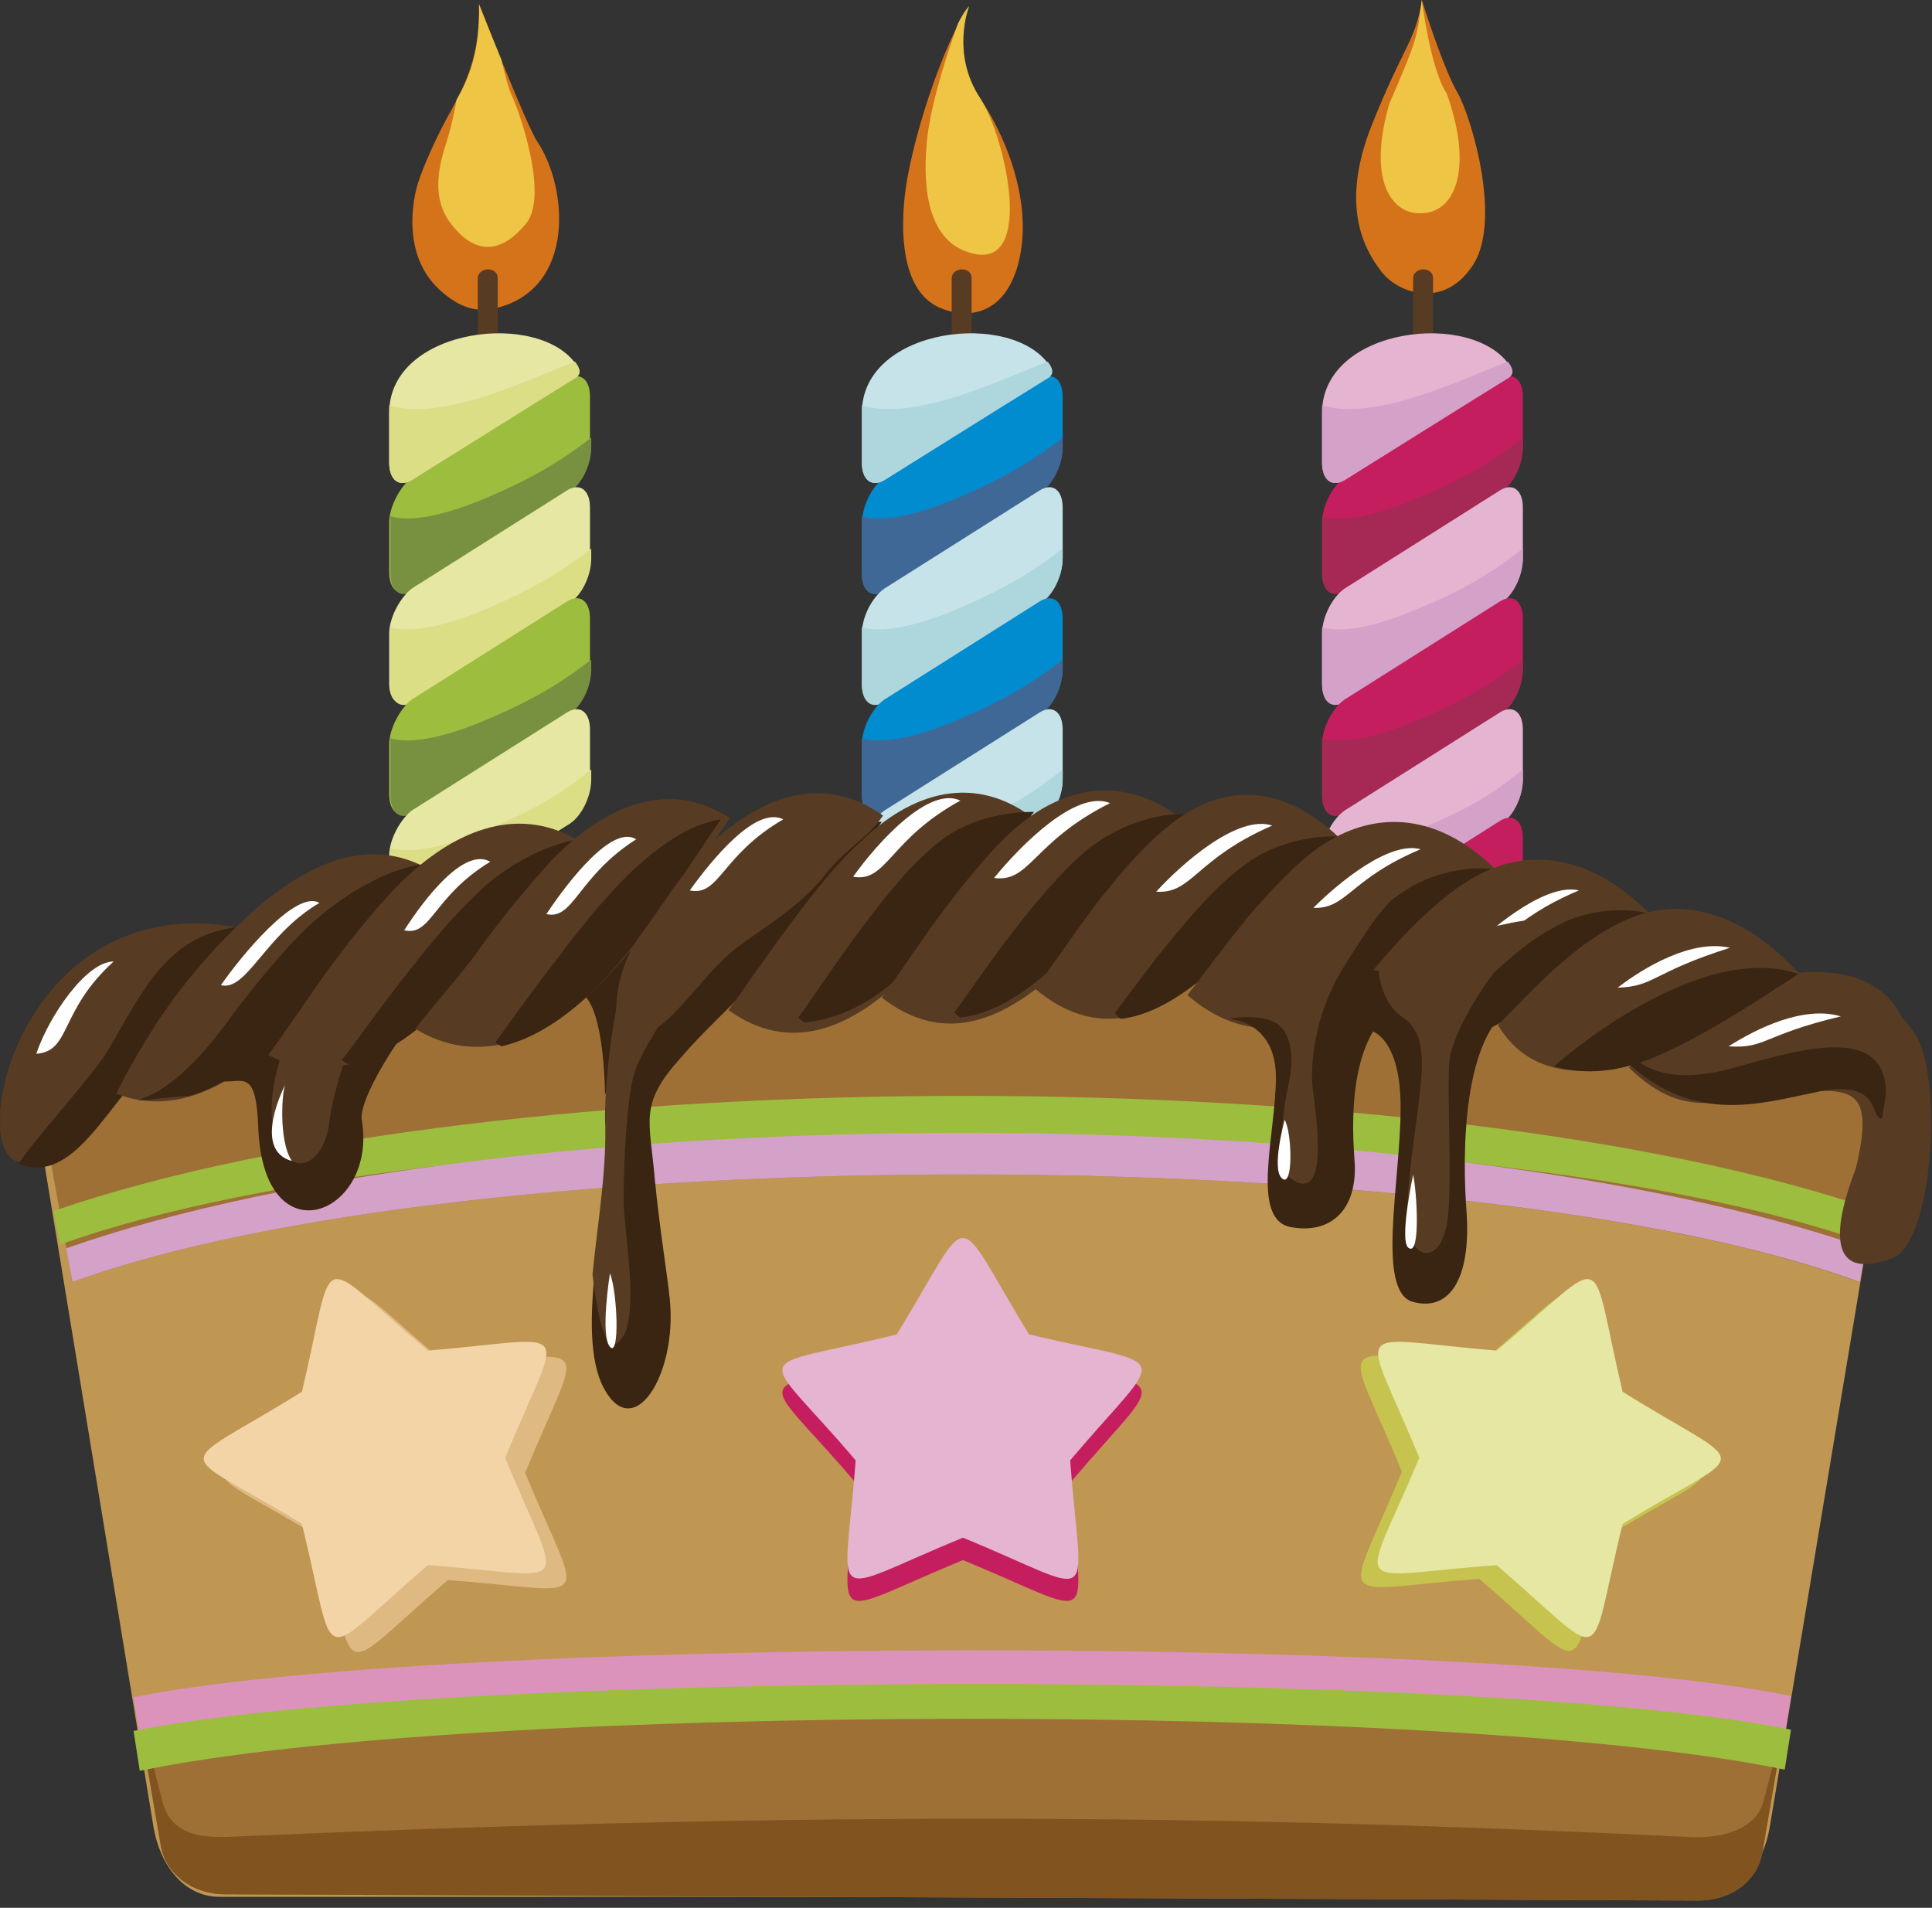 <svg width="80" height="79" viewBox="0 0 80 79" fill="none" xmlns="http://www.w3.org/2000/svg">
<rect x="0" y="0" width="80" height="79" fill="#333333" stroke="none"/>
<g clip-path="url(#clip0_2001_5960)">
<path d="M19.835 0.155C19.835 0.155 21.797 5.216 22.262 5.887C23.501 7.746 23.863 11.929 20.558 12.755C19.783 12.962 19.008 12.755 18.182 11.98C16.633 10.534 17.098 8.262 17.304 7.591C17.511 6.92 18.131 5.525 18.699 4.544C19.215 3.563 19.886 2.375 19.835 0.155Z" fill="#D5731A"/>
<path d="M20.764 2.479C20.919 3.15 21.074 3.718 21.177 3.924C21.487 4.544 22.727 8.056 21.797 9.243C20.868 10.38 19.783 10.689 18.699 9.295C17.614 7.952 18.441 6.145 18.595 5.525C18.699 5.164 18.802 4.699 18.905 4.131C19.422 3.253 19.886 2.117 19.835 0.206C19.835 0.155 20.248 1.239 20.764 2.479Z" fill="#EEC545"/>
<path d="M40.129 0.258C40.129 0.258 39.303 2.117 40.594 4.08C41.885 6.042 42.711 8.624 42.195 10.793C41.678 12.962 40.181 13.272 38.941 12.755C37.702 12.239 37.237 10.586 37.444 8.314C37.65 5.99 39.096 1.704 40.129 0.258Z" fill="#D5731A"/>
<path d="M40.129 0.258C40.129 0.258 39.355 2.221 40.594 4.08C41.678 5.732 42.969 11.619 39.922 10.38C38.632 9.863 38.167 8.211 38.373 5.939C38.477 4.648 39.045 2.685 39.664 0.981C39.819 0.671 39.974 0.413 40.129 0.258Z" fill="#EEC545"/>
<path d="M58.875 0C58.875 0 59.753 2.84 60.373 3.873C60.941 4.906 62.232 9.244 60.941 11.051C59.701 12.858 57.791 12.084 57.171 11.206C56.5 10.328 55.467 8.521 56.809 5.164C58.152 1.807 58.617 1.704 58.875 0Z" fill="#D5731A"/>
<path d="M58.875 0C58.875 0 59.236 2.892 59.908 3.873C61.044 7.075 60.218 8.882 58.772 8.831C57.636 8.831 56.603 7.488 57.532 4.286C58.72 1.549 58.668 1.549 58.875 0Z" fill="#EEC545"/>
<path d="M19.783 11.516C19.783 11.309 19.99 11.154 20.196 11.154C20.454 11.154 20.61 11.309 20.61 11.516V14.614C20.61 14.821 20.403 14.976 20.196 14.976C19.938 14.976 19.783 14.821 19.783 14.614V11.516ZM39.407 11.516C39.407 11.309 39.613 11.154 39.82 11.154C40.078 11.154 40.233 11.309 40.233 11.516V14.614C40.233 14.821 40.026 14.976 39.82 14.976C39.562 14.976 39.407 14.821 39.407 14.614V11.516ZM58.514 11.516C58.514 11.309 58.72 11.154 58.927 11.154C59.185 11.154 59.34 11.309 59.34 11.516V14.614C59.34 14.821 59.133 14.976 58.927 14.976C58.668 14.976 58.514 14.821 58.514 14.614V11.516Z" fill="#573C23"/>
<path d="M17.046 19.778L23.501 15.699C24.017 15.389 24.43 15.699 24.43 16.422V18.487C24.43 19.21 24.017 20.037 23.501 20.346L17.046 24.426C16.529 24.736 16.116 24.426 16.116 23.703V21.637C16.116 20.966 16.581 20.14 17.046 19.778Z" fill="#9DBD3F"/>
<path d="M24.482 18.126V18.539C24.482 19.262 24.069 20.088 23.552 20.398L17.098 24.478C16.581 24.788 16.168 24.478 16.168 23.755V21.379C16.684 21.534 17.82 21.586 20.041 20.656C22.52 19.623 23.656 18.746 24.482 18.126Z" fill="#779141"/>
<path d="M23.914 15.182C24.017 15.337 23.966 15.543 23.501 15.802L17.046 19.881C16.529 20.191 16.116 19.881 16.116 19.158V17.093C16.116 13.53 22.468 12.807 23.914 15.182Z" fill="#E5E7A3"/>
<path d="M23.759 15.699C21.59 17.041 19.215 18.539 17.046 19.881C16.529 20.191 16.116 19.881 16.116 19.159V16.783C18.337 17.506 22.261 15.544 23.811 14.976C23.966 15.182 24.172 15.492 23.759 15.699Z" fill="#DCDE86"/>
<path d="M17.046 24.374L23.501 20.294C24.017 19.985 24.43 20.294 24.43 21.017V23.083C24.43 23.806 24.017 24.632 23.501 24.942L17.046 29.022C16.529 29.331 16.116 29.022 16.116 28.299V26.233C16.116 25.562 16.581 24.735 17.046 24.374Z" fill="#E5E7A3"/>
<path d="M24.482 22.722V23.135C24.482 23.858 24.069 24.684 23.552 24.994L17.098 29.073C16.581 29.383 16.168 29.073 16.168 28.351V25.975C16.684 26.13 17.82 26.182 20.041 25.252C22.52 24.219 23.656 23.341 24.482 22.722Z" fill="#DCDE86"/>
<path d="M17.046 28.97L23.501 24.891C24.017 24.581 24.43 24.891 24.43 25.614V27.679C24.43 28.402 24.017 29.228 23.501 29.538L17.046 33.618C16.529 33.928 16.116 33.618 16.116 32.895V30.829C16.116 30.158 16.581 29.332 17.046 28.97Z" fill="#9DBD3F"/>
<path d="M24.482 27.318V27.731C24.482 28.454 24.069 29.28 23.552 29.59L17.098 33.67C16.581 33.98 16.168 33.67 16.168 32.947V30.571C16.684 30.726 17.82 30.778 20.041 29.848C22.52 28.815 23.656 27.938 24.482 27.318Z" fill="#779141"/>
<path d="M17.046 33.566L23.501 29.487C24.017 29.177 24.43 29.487 24.43 30.21V32.275C24.43 32.998 24.017 33.825 23.501 34.135L17.046 38.214C16.529 38.524 16.116 38.214 16.116 37.491V35.425C16.116 34.754 16.581 33.928 17.046 33.566Z" fill="#E5E7A3"/>
<path d="M24.482 31.862V32.275C24.482 32.998 24.069 33.825 23.552 34.135L17.098 38.214C16.581 38.524 16.168 38.214 16.168 37.491V35.116C16.684 35.271 17.82 35.322 20.041 34.393C22.52 33.411 23.656 32.534 24.482 31.862Z" fill="#DCDE86"/>
<path d="M36.618 19.778L43.073 15.699C43.59 15.389 44.003 15.699 44.003 16.422V18.487C44.003 19.21 43.59 20.037 43.073 20.346L36.618 24.478C36.102 24.788 35.688 24.478 35.688 23.755V21.689C35.688 20.966 36.102 20.14 36.618 19.778Z" fill="#008CCF"/>
<path d="M44.003 18.126V18.539C44.003 19.262 43.59 20.088 43.073 20.398L36.618 24.478C36.102 24.788 35.688 24.478 35.688 23.755V21.379C36.205 21.534 37.341 21.586 39.562 20.656C42.04 19.623 43.176 18.746 44.003 18.126Z" fill="#406897"/>
<path d="M43.486 15.182C43.59 15.337 43.538 15.543 43.073 15.802L36.618 19.881C36.102 20.191 35.688 19.881 35.688 19.158V17.093C35.688 13.53 41.989 12.807 43.486 15.182Z" fill="#C5E3E8"/>
<path d="M43.331 15.699C41.162 17.041 38.787 18.539 36.618 19.881C36.102 20.191 35.688 19.881 35.688 19.159V16.783C37.909 17.506 41.834 15.544 43.383 14.976C43.538 15.182 43.744 15.492 43.331 15.699Z" fill="#AED6DD"/>
<path d="M36.618 24.374L43.073 20.294C43.59 19.985 44.003 20.294 44.003 21.017V23.083C44.003 23.806 43.59 24.632 43.073 24.942L36.618 29.022C36.102 29.331 35.688 29.022 35.688 28.299V26.233C35.688 25.562 36.102 24.735 36.618 24.374Z" fill="#C5E3E8"/>
<path d="M44.003 22.722V23.135C44.003 23.858 43.59 24.684 43.073 24.994L36.618 29.073C36.102 29.383 35.688 29.073 35.688 28.351V25.975C36.205 26.13 37.341 26.182 39.562 25.252C42.04 24.219 43.176 23.341 44.003 22.722Z" fill="#AED6DD"/>
<path d="M36.618 28.97L43.073 24.891C43.59 24.581 44.003 24.891 44.003 25.614V27.679C44.003 28.402 43.59 29.228 43.073 29.538L36.618 33.618C36.102 33.928 35.688 33.618 35.688 32.895V30.829C35.688 30.158 36.102 29.332 36.618 28.97Z" fill="#008CCF"/>
<path d="M44.003 27.318V27.731C44.003 28.454 43.59 29.28 43.073 29.59L36.618 33.67C36.102 33.98 35.688 33.67 35.688 32.947V30.571C36.205 30.726 37.341 30.778 39.562 29.848C42.04 28.815 43.176 27.938 44.003 27.318Z" fill="#406897"/>
<path d="M36.618 33.566L43.073 29.487C43.59 29.177 44.003 29.487 44.003 30.21V32.275C44.003 32.998 43.59 33.825 43.073 34.135L36.618 38.214C36.102 38.524 35.688 38.214 35.688 37.491V35.425C35.688 34.754 36.102 33.928 36.618 33.566Z" fill="#C5E3E8"/>
<path d="M44.003 31.862V32.275C44.003 32.998 43.59 33.825 43.073 34.135L36.618 38.214C36.102 38.524 35.688 38.214 35.688 37.491V35.116C36.205 35.271 37.341 35.322 39.562 34.393C42.04 33.411 43.176 32.534 44.003 31.862Z" fill="#AED6DD"/>
<path d="M55.674 19.778L62.129 15.699C62.645 15.389 63.058 15.699 63.058 16.422V18.487C63.058 19.21 62.645 20.037 62.129 20.346L55.674 24.426C55.157 24.736 54.744 24.426 54.744 23.703V21.637C54.744 20.966 55.157 20.14 55.674 19.778Z" fill="#C51E5F"/>
<path d="M63.058 18.126V18.539C63.058 19.262 62.645 20.088 62.129 20.398L55.674 24.478C55.157 24.788 54.744 24.478 54.744 23.755V21.379C55.261 21.534 56.397 21.586 58.617 20.656C61.148 19.623 62.232 18.746 63.058 18.126Z" fill="#A52954"/>
<path d="M62.542 15.182C62.645 15.337 62.593 15.543 62.129 15.802L55.674 19.881C55.157 20.191 54.744 19.881 54.744 19.158V17.093C54.744 13.53 61.044 12.807 62.542 15.182Z" fill="#E4B4D0"/>
<path d="M62.387 15.699C60.218 17.041 57.843 18.539 55.674 19.881C55.157 20.191 54.744 19.881 54.744 19.159V16.783C56.965 17.506 60.889 15.544 62.439 14.976C62.593 15.182 62.8 15.492 62.387 15.699Z" fill="#D4A1C8"/>
<path d="M55.674 24.374L62.129 20.294C62.645 19.985 63.058 20.294 63.058 21.017V23.083C63.058 23.806 62.645 24.632 62.129 24.942L55.674 29.022C55.157 29.331 54.744 29.022 54.744 28.299V26.233C54.744 25.562 55.157 24.735 55.674 24.374Z" fill="#E4B4D0"/>
<path d="M63.058 22.722V23.135C63.058 23.858 62.645 24.684 62.129 24.994L55.674 29.073C55.157 29.383 54.744 29.073 54.744 28.351V25.975C55.261 26.13 56.397 26.182 58.617 25.252C61.148 24.219 62.232 23.341 63.058 22.722Z" fill="#D4A1C8"/>
<path d="M55.674 28.97L62.129 24.891C62.645 24.581 63.058 24.891 63.058 25.614V27.679C63.058 28.402 62.645 29.228 62.129 29.538L55.674 33.618C55.157 33.928 54.744 33.618 54.744 32.895V30.829C54.744 30.158 55.157 29.332 55.674 28.97Z" fill="#C51E5F"/>
<path d="M63.058 27.318V27.731C63.058 28.454 62.645 29.28 62.129 29.59L55.674 33.67C55.157 33.98 54.744 33.67 54.744 32.947V30.571C55.261 30.726 56.397 30.778 58.617 29.848C61.148 28.815 62.232 27.938 63.058 27.318Z" fill="#A52954"/>
<path d="M55.674 33.566L62.129 29.487C62.645 29.177 63.058 29.487 63.058 30.21V32.275C63.058 32.998 62.645 33.825 62.129 34.135L55.674 38.214C55.157 38.524 54.744 38.214 54.744 37.491V35.425C54.744 34.754 55.157 33.928 55.674 33.566Z" fill="#E4B4D0"/>
<path d="M63.058 31.862V32.275C63.058 32.998 62.645 33.825 62.129 34.135L55.674 38.214C55.157 38.524 54.744 38.214 54.744 37.491V35.116C55.261 35.271 56.397 35.322 58.617 34.393C61.148 33.411 62.232 32.534 63.058 31.862Z" fill="#D4A1C8"/>
<path d="M55.674 38.059L62.129 33.98C62.645 33.67 63.058 33.98 63.058 34.703V36.768C63.058 37.491 62.645 38.317 62.129 38.627L55.674 42.707C55.157 43.017 54.744 42.707 54.744 41.984V39.918C54.744 39.247 55.157 38.369 55.674 38.059Z" fill="#C51E5F"/>
<path d="M63.058 36.355V36.768C63.058 37.491 62.645 38.317 62.129 38.627L55.674 42.707C55.157 43.017 54.744 42.707 54.744 41.984V39.608C55.261 39.763 56.397 39.815 58.617 38.885C61.148 37.904 62.232 36.975 63.058 36.355Z" fill="#A52954"/>
<path d="M55.674 42.655L62.129 38.575C62.645 38.265 63.058 38.575 63.058 39.298V41.364C63.058 42.087 62.645 42.913 62.129 43.223L55.674 47.302C55.157 47.612 54.744 47.302 54.744 46.58V44.514C54.744 43.843 55.157 42.965 55.674 42.655Z" fill="#E0BDD9"/>
<path d="M63.058 40.951V41.364C63.058 42.087 62.645 42.913 62.129 43.223L55.674 47.303C55.157 47.612 54.744 47.303 54.744 46.58V44.204C55.261 44.359 56.397 44.411 58.617 43.481C61.148 42.5 62.232 41.57 63.058 40.951Z" fill="#D4A1C8"/>
<path d="M77.878 48.026L73.282 75.653C73.024 77.203 72.043 78.545 70.545 78.545H9.093C7.596 78.545 6.615 77.203 6.356 75.653L1.812 48.026C-0.873 31.449 80.615 30.881 77.878 48.026Z" fill="#BF9752"/>
<path d="M78.034 46.786L76.949 53.086C61.044 47.199 19.422 47.096 3 53.086L1.864 46.786C-0.873 31.81 80.771 31.294 78.034 46.786Z" fill="#9E7036"/>
<path d="M77.724 50.143L77.466 51.537C61.354 45.65 19.112 45.547 2.484 51.537L2.226 50.143C20.816 43.739 59.547 43.843 77.724 50.143Z" fill="#9DBD3F"/>
<path d="M77.259 51.692L77.001 53.086C61.096 47.199 19.422 47.096 3 53.086L2.742 51.692C21.075 45.237 59.288 45.392 77.259 51.692Z" fill="#D4A1C8"/>
<path d="M73.903 71.264L72.973 76.738C72.767 77.822 71.785 78.7 70.288 78.7L9.352 78.442C7.906 78.442 6.874 77.564 6.667 76.48L5.789 71.367C18.079 69.611 61.457 69.508 73.903 71.264Z" fill="#9E7036"/>
<path d="M73.903 71.264L72.973 76.738C72.767 77.822 71.785 78.7 70.288 78.7L9.352 78.442C7.906 78.442 6.874 77.564 6.667 76.479L5.789 71.367H5.892L6.719 74.569C6.977 75.653 7.803 76.118 9.352 76.066C31.764 75.085 48.754 75.033 69.875 76.066C71.476 76.169 72.767 75.653 73.025 74.569L73.903 71.264Z" fill="#80531F"/>
<path d="M3.052 46.425C2.639 46.889 2.587 46.993 2.174 47.406C-2.112 51.64 -0.511 35.58 10.85 38.627C10.127 39.66 9.455 40.486 8.732 41.364C8.009 42.242 7.183 43.171 6.099 44.307C5.169 45.34 4.136 45.908 3.052 46.425Z" fill="#573C23"/>
<path d="M74.16 70.231L73.902 71.884C60.269 69.043 19.37 69.095 5.788 71.935L5.53 70.283C17.924 67.752 61.663 67.649 74.16 70.231Z" fill="#DB93BB"/>
<path d="M9.971 38.369C9.3 39.298 8.629 40.331 7.906 41.364C7.183 42.397 6.408 43.843 5.582 44.772C4.239 46.218 2.793 49.058 0.779 48.18C1.399 47.199 3.826 44.566 4.446 43.533C5.892 41.106 6.873 38.678 9.971 38.369Z" fill="#3A2412"/>
<path d="M17.563 35.89C16.84 36.923 15.962 38.111 14.981 39.35C14 40.538 12.967 41.725 11.882 42.758C9.713 44.875 7.338 46.27 4.808 45.288C6.254 42.448 7.803 40.228 10.23 37.956C12.502 35.89 15.032 34.599 17.563 35.89Z" fill="#573C23"/>
<path d="M17.511 35.787C16.788 36.82 15.911 38.059 14.929 39.298C13.948 40.538 12.864 41.725 11.883 42.758C10.591 43.998 9.249 44.979 7.803 45.392C7.648 45.34 5.892 45.599 5.737 45.547C7.39 45.031 8.887 43.068 9.765 41.829C10.695 40.641 11.676 39.402 12.76 38.369C14.155 37.078 15.962 35.993 17.511 35.787ZM36.515 34.031C35.792 35.064 34.966 35.58 34.036 36.923C33.675 37.439 31.919 39.815 30.834 41.054C30.267 41.674 29.027 42.81 28.149 43.843C26.445 45.754 26.91 46.373 27.116 48.852C27.323 50.969 27.633 52.777 27.736 53.809C28.046 56.908 26.239 59.8 24.999 57.476C23.76 55.1 25.257 50.04 25.154 46.27C25.154 39.402 26.703 38.472 26.755 38.472C26.548 39.04 23.398 47.148 31.919 35.632C32.9 34.134 35.017 33.98 36.515 34.031Z" fill="#3A2412"/>
<path d="M73.747 45.237C71.579 45.34 69.926 46.631 67.447 44.204C68.893 42.965 70.649 41.003 72.818 40.538C76.278 39.763 78.034 40.641 78.757 42.139C78.963 42.345 79.118 42.552 79.325 42.862C80.461 44.721 80.047 51.486 78.343 52.105C75.555 53.138 75.968 50.659 76.846 48.387C77.724 44.721 76.484 45.134 73.747 45.237Z" fill="#573C23"/>
<path d="M75.142 45.237C72.87 45.702 70.236 46.528 67.499 44.101C67.551 44.049 67.654 43.998 67.757 43.894C68.119 44.152 68.945 44.772 70.959 44.411C72.818 44.101 78.24 41.725 78.085 45.392L77.93 46.321C77.517 46.321 77.775 45.34 76.639 45.134C76.278 45.082 75.813 45.082 75.142 45.237Z" fill="#3A2412"/>
<path d="M76.226 42.087C72.972 42.862 73.127 43.43 71.578 43.327C72.714 42.604 74.677 41.622 76.226 42.087Z" fill="#FEFEFE"/>
<path d="M18.544 65.428C13.793 69.508 14.826 69.818 13.329 63.724C7.958 60.419 7.855 61.659 13.329 58.25C14.774 52.157 13.742 52.518 18.544 56.546C24.793 56.03 24.121 55.204 21.746 60.987C24.121 66.771 24.793 65.893 18.544 65.428Z" fill="#DEB981"/>
<path d="M61.25 65.377C66.001 69.456 64.969 69.766 66.466 63.672C71.837 60.367 71.94 61.607 66.466 58.199C65.02 52.105 66.053 52.467 61.25 56.495C55.002 55.978 55.673 55.152 58.049 60.936C55.673 66.719 55.053 65.841 61.25 65.377Z" fill="#C6C44F"/>
<path d="M17.718 64.809C12.967 68.888 14 69.198 12.502 63.105C7.132 59.8 7.028 61.039 12.502 57.631C13.948 51.537 12.915 51.899 17.718 55.927C23.966 55.41 23.295 54.584 20.92 60.368C23.295 66.151 23.915 65.273 17.718 64.809Z" fill="#F2D4A7"/>
<path d="M61.973 64.809C66.724 68.888 65.692 69.198 67.189 63.105C72.56 59.8 72.663 61.039 67.189 57.631C65.743 51.537 66.776 51.899 61.973 55.927C55.725 55.41 56.396 54.584 58.772 60.368C56.345 66.151 55.725 65.273 61.973 64.809Z" fill="#E5E7A3"/>
<path d="M39.872 64.602C34.088 66.978 34.966 67.598 35.431 61.401C31.351 56.598 30.886 57.734 37.135 56.185C40.388 50.866 39.355 50.866 42.608 56.185C48.702 57.631 48.341 56.65 44.313 61.401C44.777 67.598 45.655 66.978 39.872 64.602Z" fill="#C51E5F"/>
<path d="M39.872 63.673C34.088 66.048 34.966 66.668 35.431 60.471C31.351 55.669 30.886 56.804 37.135 55.255C40.388 49.936 39.355 49.936 42.608 55.255C48.702 56.701 48.341 55.72 44.313 60.471C44.777 66.719 45.655 66.048 39.872 63.673Z" fill="#E4B4D0"/>
<path d="M25.051 45.34C25.051 45.34 25.051 41.829 24.121 41.157C23.192 40.486 26.394 38.007 26.394 38.007L27.736 39.247C27.736 39.298 25.516 43.894 25.051 45.34Z" fill="#3A2412"/>
<path d="M24.534 52.777C24.741 50.659 25.154 48.284 25.051 46.27C25.051 44.462 25.515 40.383 26.393 39.144C27.942 36.407 27.994 37.852 29.802 38.266C28.769 40.28 26.651 43.223 26.29 44.359C25.98 45.289 25.825 47.819 25.825 49.73C25.825 51.072 26.651 55.152 25.464 55.669C25.051 55.823 24.741 54.532 24.534 52.777Z" fill="#573C23"/>
<path d="M13.793 40.383C13.844 40.693 19.163 39.918 18.905 40.176C17.046 41.932 14.825 45.392 14.98 46.373C15.652 50.298 10.901 52.208 10.694 46.683C10.591 43.946 9.92 45.03 8.887 44.721C9.506 44.411 9.61 42.397 13.793 40.383Z" fill="#3A2412"/>
<path d="M17.459 39.401C17.459 39.401 16.22 40.641 15.445 41.519C14.671 42.345 13.793 45.134 13.638 46.476C13.483 47.819 12.605 48.593 11.882 47.922C11.159 47.303 10.901 45.288 11.934 43.016C12.966 40.796 14.309 39.092 15.135 38.472C16.013 37.852 17.459 39.401 17.459 39.401Z" fill="#573C23"/>
<path d="M25.257 52.725C25.257 52.725 24.844 55.307 25.257 55.772C25.67 56.236 25.567 53.499 25.257 52.725ZM11.83 44.876C11.83 44.876 10.384 47.612 12.088 48.077C11.52 47.251 11.675 45.082 11.83 44.876Z" fill="#FEFEFE"/>
<path d="M23.863 34.754C23.14 35.787 22.262 37.078 21.281 38.317C20.299 39.556 19.267 40.744 18.182 41.777C16.065 43.791 13.638 44.979 11.107 43.688C11.83 42.706 12.657 41.467 13.534 40.228C14.464 38.988 15.445 37.697 16.53 36.613C18.699 34.444 21.332 33.308 23.863 34.754Z" fill="#573C23"/>
<path d="M23.914 34.754C23.191 35.787 22.314 37.078 21.332 38.317C20.351 39.556 19.267 40.744 18.234 41.777C17.046 42.913 15.807 43.739 14.516 44.101C14.412 44.049 14.258 43.998 14.154 43.894C14.877 42.965 15.704 41.777 16.633 40.589C17.563 39.401 18.544 38.162 19.628 37.129C20.816 35.89 22.52 35.012 23.914 34.754Z" fill="#3A2412"/>
<path d="M30.215 33.876C29.492 34.961 28.614 36.2 27.633 37.491C26.651 38.73 25.619 40.021 24.534 41.054C22.417 43.12 19.732 44.153 17.201 42.603C17.924 41.622 19.009 40.486 19.887 39.247C20.816 37.956 21.849 36.716 22.882 35.58C25.05 33.36 27.684 32.224 30.215 33.876Z" fill="#573C23"/>
<path d="M29.853 33.928C29.13 34.961 28.304 36.252 27.426 37.543C26.548 38.782 25.567 40.021 24.534 41.054C23.346 42.19 22.107 43.017 20.764 43.326C20.661 43.275 20.609 43.223 20.506 43.171C21.229 42.19 22.055 41.002 22.985 39.815C23.914 38.575 24.895 37.336 25.98 36.252C27.219 35.064 28.51 34.134 29.853 33.928Z" fill="#3A2412"/>
<path d="M36.566 33.773C35.843 34.806 35.121 35.012 34.139 36.252C33.158 37.491 31.764 38.317 30.576 39.195C29.027 40.331 27.736 42.81 26.187 43.017C25.309 43.43 25.154 40.538 26.548 38.679C27.478 37.44 28.149 36.252 29.182 35.167C31.402 32.998 34.036 31.966 36.566 33.773Z" fill="#573C23"/>
<path d="M42.918 33.979C42.195 34.96 41.317 36.096 40.336 37.284C39.355 38.472 38.322 39.66 37.238 40.641C35.121 42.603 32.694 43.636 30.163 41.828C30.886 40.847 31.712 39.608 32.642 38.369C33.571 37.129 34.553 35.838 35.637 34.857C37.754 32.791 40.388 31.965 42.918 33.979Z" fill="#573C23"/>
<path d="M42.815 33.618C42.092 34.599 41.317 35.425 40.336 36.664C39.355 37.904 38.27 39.401 37.289 40.383C36.05 41.57 34.707 42.19 33.313 42.345C33.261 42.293 33.158 42.242 33.055 42.138C33.778 41.157 34.604 39.866 35.533 38.627C36.463 37.387 37.444 36.096 38.529 35.167C39.716 34.031 41.369 33.618 42.815 33.618Z" fill="#3A2412"/>
<path d="M49.218 34.134C48.495 35.012 47.617 36.097 46.636 37.233C45.707 38.317 44.622 39.453 43.589 40.383C41.42 42.293 39.045 43.275 36.515 41.312C37.238 40.331 38.064 39.04 38.993 37.801C39.923 36.561 40.904 35.322 41.989 34.341C44.054 32.533 46.636 31.965 49.218 34.134Z" fill="#573C23"/>
<path d="M49.218 33.721C48.495 34.651 47.617 35.787 46.636 36.871C45.655 38.007 44.622 39.143 43.589 40.073C42.402 41.157 41.111 41.984 39.768 42.139C39.665 42.087 39.613 41.984 39.51 41.932C40.233 40.951 41.059 39.711 41.989 38.524C42.918 37.336 43.899 36.148 44.984 35.219C46.171 34.238 47.876 33.618 49.218 33.721Z" fill="#3A2412"/>
<path d="M55.415 34.651C54.692 35.477 53.866 36.458 52.936 37.439C52.007 38.472 50.974 39.505 49.941 40.383C47.772 42.19 45.397 43.068 42.866 40.951C43.589 39.969 44.415 38.73 45.345 37.491C46.275 36.303 47.256 35.115 48.34 34.237C50.406 32.533 52.885 32.275 55.415 34.651Z" fill="#573C23"/>
<path d="M55.622 34.651C54.899 35.477 53.97 36.458 52.988 37.491C52.007 38.523 50.923 39.556 49.89 40.434C48.806 41.312 47.669 42.035 46.43 42.19C46.327 42.138 46.224 42.035 46.172 41.932C46.895 41.002 47.721 39.815 48.651 38.73C49.58 37.594 50.561 36.51 51.646 35.735C52.782 34.909 54.383 34.547 55.622 34.651Z" fill="#3A2412"/>
<path d="M61.87 35.942C61.148 36.665 60.27 37.542 59.288 38.42C58.307 39.35 57.275 40.279 56.242 41.054C54.073 42.655 51.697 43.378 49.167 41.209C49.89 40.279 50.716 39.143 51.646 38.007C52.575 36.923 53.556 35.838 54.641 35.064C56.758 33.618 59.34 33.515 61.87 35.942Z" fill="#573C23"/>
<path d="M61.87 35.994C61.147 36.717 60.269 37.594 59.288 38.524C58.307 39.453 57.274 40.331 56.293 41.106C55.208 41.881 54.072 42.5 52.884 42.604L52.73 42.449C53.453 41.571 54.279 40.486 55.208 39.505C56.138 38.524 57.119 37.543 58.203 36.871C59.184 36.2 60.682 35.839 61.87 35.994Z" fill="#3A2412"/>
<path d="M68.274 37.801C66.828 39.04 64.71 40.744 62.593 42.035C60.424 43.378 58.049 43.998 55.519 41.777C56.242 40.951 57.068 39.866 57.997 38.885C58.927 37.904 59.908 36.974 60.992 36.355C63.11 35.115 65.743 35.27 68.274 37.801Z" fill="#573C23"/>
<path d="M68.17 37.801C66.776 39.04 64.607 40.847 62.593 42.087C61.56 42.706 60.476 43.171 59.391 43.275L59.185 43.068C60.63 41.57 62.49 39.298 64.607 38.265C65.588 37.749 67.034 37.542 68.17 37.801Z" fill="#3A2412"/>
<path d="M74.522 40.331C73.076 41.261 71.114 42.758 68.945 43.585C66.105 44.669 63.471 44.824 62.025 42.449C63.471 41.002 65.124 39.092 67.293 38.111C69.41 37.13 71.992 37.594 74.522 40.331Z" fill="#573C23"/>
<path d="M74.47 40.331C73.024 41.261 71.062 42.603 68.945 43.585C67.499 44.256 65.95 44.617 64.349 44.153C64.349 44.153 70.236 38.885 74.47 40.331Z" fill="#3A2412"/>
<path d="M13.225 37.388C10.953 38.73 10.23 41.054 9.146 40.796C9.972 39.608 12.244 36.82 13.225 37.388ZM20.3 35.684C17.925 37.129 17.873 38.782 16.737 38.524C17.563 37.233 19.216 35.064 20.3 35.684ZM26.342 34.754C23.915 36.303 23.76 38.111 22.624 37.852C23.553 36.458 25.361 34.134 26.342 34.754ZM32.435 33.928C29.854 35.425 29.802 37.129 28.562 36.871C29.492 35.58 31.299 33.36 32.435 33.928ZM39.769 33.153C36.825 34.754 36.722 36.561 35.327 36.303C36.36 34.857 38.477 32.533 39.769 33.153ZM45.965 33.256C42.764 34.857 42.66 36.561 41.163 36.355C42.299 34.961 44.571 32.688 45.965 33.256ZM52.679 34.186C49.477 35.58 49.374 37.026 47.876 36.923C49.012 35.684 51.284 33.721 52.679 34.186ZM58.824 35.167C55.88 36.407 55.777 37.646 54.383 37.594C55.416 36.561 57.533 34.806 58.824 35.167ZM71.631 39.247C68.377 40.279 68.532 40.847 66.983 40.899C68.119 40.021 70.081 38.885 71.631 39.247ZM65.382 36.871C62.439 38.111 62.335 39.247 60.941 39.247C62.026 38.214 64.091 36.561 65.382 36.871ZM4.705 39.815C2.432 41.88 2.949 43.533 1.503 43.636C2.019 42.087 3.569 39.815 4.705 39.815Z" fill="#FEFEFE"/>
<path d="M74.16 71.625L73.902 73.278C60.269 70.437 19.37 70.489 5.788 73.329L5.53 71.677C17.924 69.146 61.663 69.043 74.16 71.625Z" fill="#9DBD3F"/>
<path d="M50.871 42.19C50.871 42.19 52.833 42.242 52.833 44.617C52.833 46.941 51.749 50.504 53.453 50.814C55.157 51.124 56.242 50.039 56.087 48.026C55.932 46.011 55.932 42.293 58.411 41.364C60.889 40.383 54.124 38.885 50.871 42.19Z" fill="#3A2412"/>
<path d="M50.819 42.19C50.819 42.19 52.214 41.932 52.885 42.397C53.556 42.862 53.556 43.998 53.35 44.927C53.143 45.857 52.782 48.336 53.453 48.8C55.26 50.091 54.331 45.185 54.331 44.824C54.279 43.326 54.692 41.571 55.622 40.073C57.12 37.698 57.326 37.439 58.72 36.303C60.115 35.167 53.815 38.834 53.815 38.834L50.819 42.19Z" fill="#573C23"/>
<path d="M53.194 46.373C53.194 46.373 52.626 48.439 53.091 48.8C53.556 49.213 53.504 46.889 53.194 46.373Z" fill="#FEFEFE"/>
<path d="M56.706 42.655C56.706 42.655 57.997 42.861 57.997 45.856C57.997 48.903 56.964 53.499 58.514 53.912C60.063 54.325 60.889 52.88 60.734 50.298C60.527 47.664 60.579 42.861 62.696 41.622C64.71 40.486 59.391 38.472 56.706 42.655Z" fill="#3A2412"/>
<path d="M57.067 39.97C57.067 39.97 57.067 41.467 58.1 42.139C59.133 42.81 58.875 44.411 58.772 45.444C58.668 46.477 57.997 50.349 58.41 51.279C58.772 52.209 59.649 52.105 59.908 50.711C60.166 49.317 59.908 45.444 60.011 43.998C60.114 42.603 62.077 39.557 63.626 38.421C65.123 37.336 58.41 39.144 57.067 39.97Z" fill="#573C23"/>
<path d="M58.513 48.645C58.513 48.645 57.894 51.537 58.358 51.692C58.823 51.95 58.668 49.317 58.513 48.645Z" fill="#FEFEFE"/>
</g>
<defs>
<clipPath id="clip0_2001_5960">
<rect width="79.991" height="78.7" fill="white" transform="translate(0.005)"/>
</clipPath>
</defs>
</svg>
